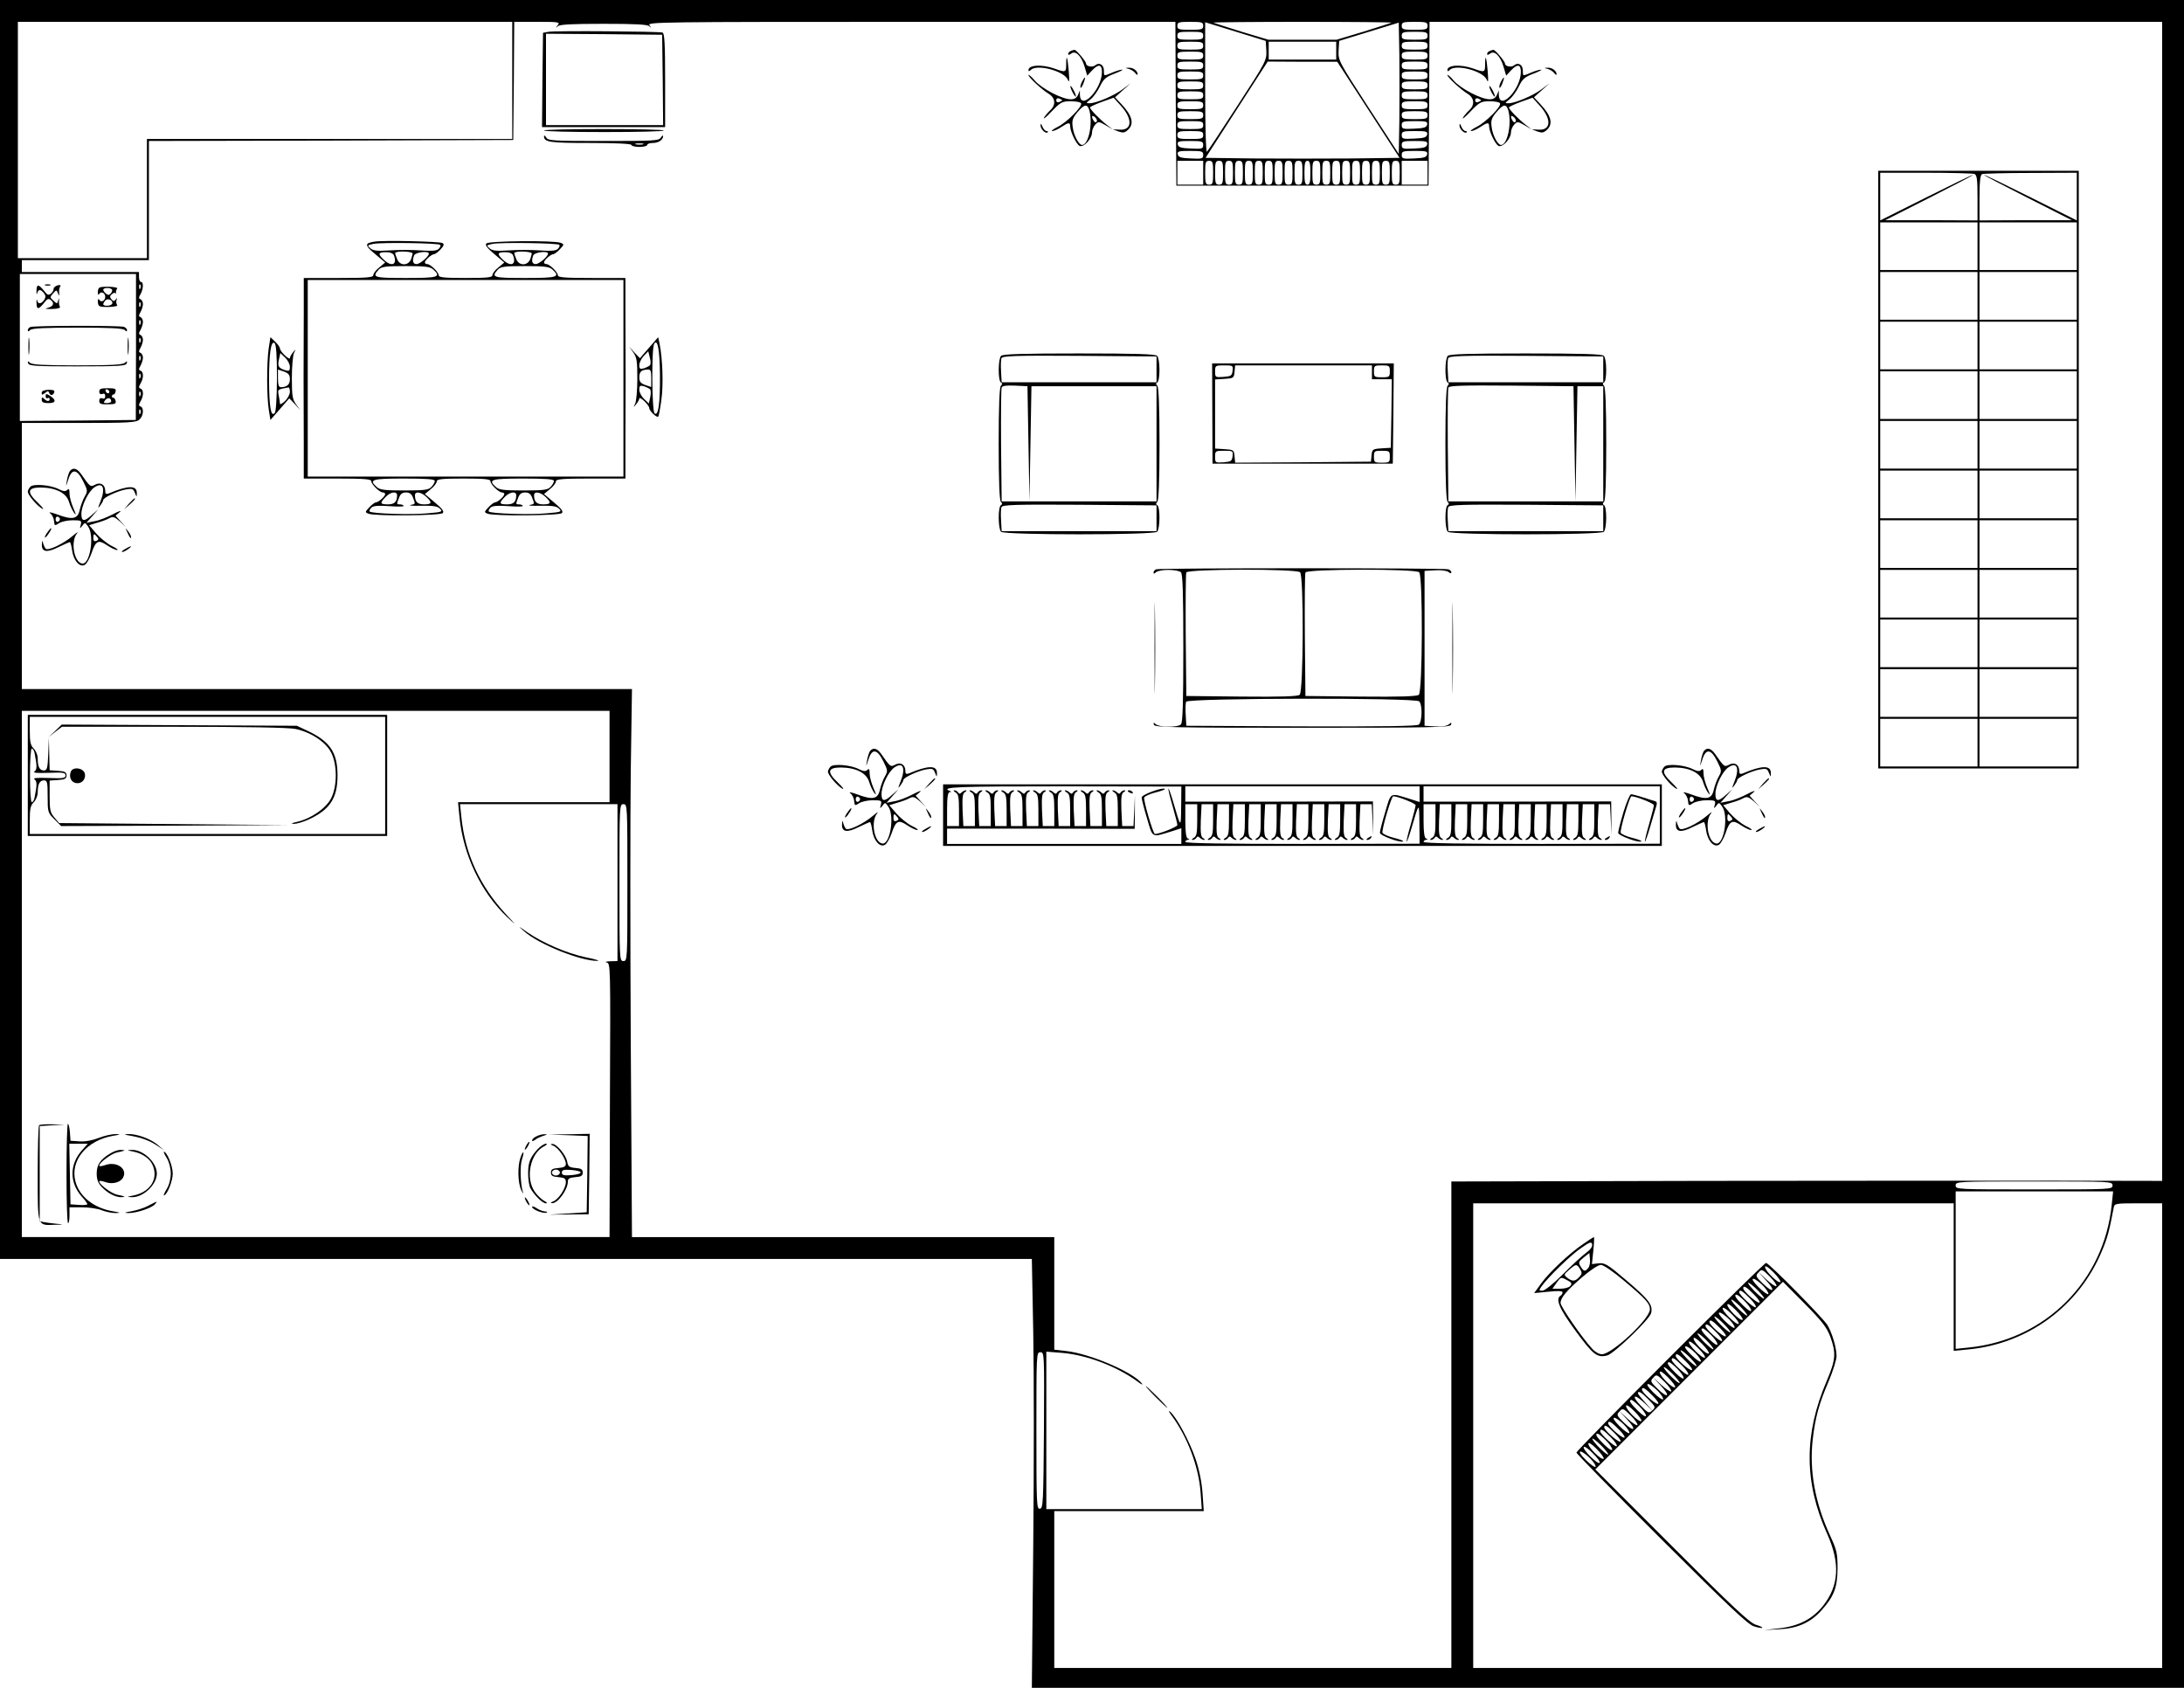 <?xml version="1.0" standalone="no"?>
<!DOCTYPE svg PUBLIC "-//W3C//DTD SVG 20010904//EN"
 "http://www.w3.org/TR/2001/REC-SVG-20010904/DTD/svg10.dtd">
<svg version="1.0" xmlns="http://www.w3.org/2000/svg"
 width="1100pt" height="850pt" viewBox="0 0 1100 850"
 preserveAspectRatio="xMidYMid meet">

<g transform="translate(0,850) scale(0.1,-0.1)"
fill="#000000" stroke="none">
<path d="M0 5330 l0 -3170 2598 0 2599 0 7 -366 c4 -201 4 -687 0 -1080 l-7
-714 2901 0 2902 0 0 4250 0 4250 -5500 0 -5500 0 0 -3170z m2580 2765 l0
-295 -920 0 -920 0 0 -300 0 -300 -325 0 -325 0 0 595 0 595 1245 0 1245 0 0
-295z m229 278 c-11 -15 -11 -16 1 -5 10 9 71 12 230 12 159 0 220 -3 230 -12
12 -11 12 -10 1 5 -13 16 52 17 1318 17 l1331 0 2 -412 3 -413 635 0 635 0 3
413 2 412 1845 0 1845 0 0 -2919 0 -2918 -522 1 c-288 0 -1093 0 -1790 -1
l-1268 -3 0 -1225 0 -1225 -1000 0 -1000 0 0 395 0 395 376 0 377 0 -6 87 c-4
58 -16 118 -35 175 -30 89 -97 213 -129 239 -9 8 -6 -2 9 -21 79 -107 136
-258 145 -387 l6 -83 -392 0 -391 0 0 396 0 397 78 -6 c125 -10 277 -68 382
-145 19 -15 29 -18 21 -9 -46 58 -260 149 -379 163 l-62 7 0 283 0 284 -1063
0 -1064 0 -6 974 c-3 536 -3 1157 0 1380 l6 406 -1536 0 -1537 0 0 670 0 670
287 0 c252 0 289 2 305 17 21 18 24 59 6 66 -10 3 -10 9 0 26 16 27 16 58 0
64 -10 3 -10 9 0 26 16 27 16 58 0 64 -10 3 -10 9 0 26 6 11 12 29 12 40 0 11
-6 21 -12 24 -10 3 -10 9 0 26 6 11 12 29 12 40 0 11 -6 21 -12 24 -10 3 -10
9 0 26 6 11 12 29 12 40 0 11 -6 21 -12 24 -10 3 -10 9 0 26 6 11 12 29 12 40
0 11 -6 21 -12 24 -10 3 -10 9 0 26 14 25 16 61 2 61 -5 0 -10 11 -10 25 l0
25 -295 0 -295 0 0 30 0 30 320 0 320 0 0 300 0 300 918 2 917 3 3 298 2 297
116 0 c109 0 116 -1 103 -17z m3251 -3 c0 -18 -7 -20 -65 -20 -58 0 -65 2 -65
20 0 18 7 20 65 20 58 0 65 -2 65 -20z m318 -125 c2 -49 -1 -55 -144 -275 -80
-124 -150 -229 -155 -234 -5 -6 -9 120 -9 321 l0 331 153 -47 152 -47 3 -49z
m631 141 c-2 -1 -65 -22 -140 -45 l-137 -41 -172 0 -172 0 -137 41 c-75 23
-138 44 -140 45 -2 2 200 4 449 4 249 0 451 -2 449 -4z m39 -493 l-3 -168
-153 235 c-150 231 -152 236 -150 285 l3 49 150 46 150 46 3 -163 c1 -90 1
-238 0 -330z m142 477 c0 -18 -7 -20 -65 -20 -58 0 -65 2 -65 20 0 18 7 20 65
20 58 0 65 -2 65 -20z m-1130 -50 c0 -18 -7 -20 -65 -20 -58 0 -65 2 -65 20 0
18 7 20 65 20 58 0 65 -2 65 -20z m1130 0 c0 -18 -7 -20 -65 -20 -58 0 -65 2
-65 20 0 18 7 20 65 20 58 0 65 -2 65 -20z m-1130 -50 c0 -18 -7 -20 -65 -20
-58 0 -65 2 -65 20 0 18 7 20 65 20 58 0 65 -2 65 -20z m670 -25 l0 -45 -170
0 -170 0 0 45 0 45 170 0 170 0 0 -45z m460 25 c0 -18 -7 -20 -65 -20 -58 0
-65 2 -65 20 0 18 7 20 65 20 58 0 65 -2 65 -20z m-1130 -50 c0 -18 -7 -20
-65 -20 -58 0 -65 2 -65 20 0 18 7 20 65 20 58 0 65 -2 65 -20z m1130 0 c0
-18 -7 -20 -65 -20 -58 0 -65 2 -65 20 0 18 7 20 65 20 58 0 65 -2 65 -20z
m-1130 -50 c0 -18 -7 -20 -65 -20 -58 0 -65 2 -65 20 0 18 7 20 65 20 58 0 65
-2 65 -20z m832 -223 l157 -242 -245 -3 c-134 -1 -354 -1 -488 0 l-244 3 156
242 157 243 175 -1 175 0 157 -242z m298 223 c0 -18 -7 -20 -65 -20 -58 0 -65
2 -65 20 0 18 7 20 65 20 58 0 65 -2 65 -20z m-1130 -50 c0 -18 -7 -20 -65
-20 -58 0 -65 2 -65 20 0 18 7 20 65 20 58 0 65 -2 65 -20z m1130 0 c0 -18 -7
-20 -65 -20 -58 0 -65 2 -65 20 0 18 7 20 65 20 58 0 65 -2 65 -20z m-1130
-50 c0 -18 -7 -20 -65 -20 -58 0 -65 2 -65 20 0 18 7 20 65 20 58 0 65 -2 65
-20z m1130 0 c0 -18 -7 -20 -65 -20 -58 0 -65 2 -65 20 0 18 7 20 65 20 58 0
65 -2 65 -20z m-1130 -50 c0 -18 -7 -20 -65 -20 -58 0 -65 2 -65 20 0 18 7 20
65 20 58 0 65 -2 65 -20z m1130 0 c0 -18 -7 -20 -65 -20 -58 0 -65 2 -65 20 0
18 7 20 65 20 58 0 65 -2 65 -20z m-1130 -50 c0 -18 -7 -20 -65 -20 -58 0 -65
2 -65 20 0 18 7 20 65 20 58 0 65 -2 65 -20z m1130 0 c0 -18 -7 -20 -65 -20
-58 0 -65 2 -65 20 0 18 7 20 65 20 58 0 65 -2 65 -20z m-1130 -50 c0 -18 -7
-20 -65 -20 -58 0 -65 2 -65 20 0 18 7 20 65 20 58 0 65 -2 65 -20z m1130 0
c0 -18 -7 -20 -65 -20 -58 0 -65 2 -65 20 0 18 7 20 65 20 58 0 65 -2 65 -20z
m-1130 -50 c0 -18 -7 -20 -65 -20 -58 0 -65 2 -65 20 0 18 7 20 65 20 58 0 65
-2 65 -20z m1128 3 c-3 -15 -16 -19 -66 -21 -57 -3 -62 -1 -62 18 0 18 6 20
66 20 57 0 65 -2 62 -17z m-1128 -53 c0 -18 -7 -20 -65 -20 -58 0 -65 2 -65
20 0 18 7 20 65 20 58 0 65 -2 65 -20z m1128 3 c-3 -15 -16 -19 -66 -21 -57
-3 -62 -1 -62 18 0 18 6 20 66 20 57 0 65 -2 62 -17z m-1128 -53 c0 -19 -5
-21 -62 -18 -50 2 -63 6 -66 21 -3 15 5 17 62 17 60 0 66 -2 66 -20z m1128 3
c-3 -15 -16 -19 -66 -21 -57 -3 -62 -1 -62 18 0 18 6 20 66 20 57 0 65 -2 62
-17z m-1128 -53 c0 -19 -5 -21 -62 -18 -50 2 -63 6 -66 21 -3 15 5 17 62 17
60 0 66 -2 66 -20z m1128 3 c-3 -15 -16 -19 -66 -21 -57 -3 -62 -1 -62 18 0
18 6 20 66 20 57 0 65 -2 62 -17z m-1128 -93 l0 -60 -65 0 -65 0 0 60 0 60 65
0 65 0 0 -60z m50 0 c0 -53 -2 -60 -20 -60 -18 0 -20 7 -20 60 0 53 2 60 20
60 18 0 20 -7 20 -60z m50 0 c0 -53 -2 -60 -20 -60 -18 0 -20 7 -20 60 0 53 2
60 20 60 18 0 20 -7 20 -60z m50 0 c0 -53 -2 -60 -20 -60 -18 0 -20 7 -20 60
0 53 2 60 20 60 18 0 20 -7 20 -60z m50 0 c0 -53 -2 -60 -20 -60 -18 0 -20 7
-20 60 0 53 2 60 20 60 18 0 20 -7 20 -60z m50 0 c0 -53 -2 -60 -20 -60 -18 0
-20 7 -20 60 0 53 2 60 20 60 18 0 20 -7 20 -60z m50 0 c0 -53 -2 -60 -20 -60
-18 0 -20 7 -20 60 0 53 2 60 20 60 18 0 20 -7 20 -60z m50 0 c0 -53 -2 -60
-20 -60 -18 0 -20 7 -20 60 0 53 2 60 20 60 18 0 20 -7 20 -60z m50 0 c0 -53
-2 -60 -20 -60 -18 0 -20 7 -20 60 0 53 2 60 20 60 18 0 20 -7 20 -60z m50 0
c0 -53 -2 -60 -20 -60 -18 0 -20 7 -20 60 0 53 2 60 20 60 18 0 20 -7 20 -60z
m50 0 c0 -53 -2 -60 -20 -60 -18 0 -20 7 -20 60 0 53 2 60 20 60 18 0 20 -7
20 -60z m40 0 c0 -47 -3 -60 -15 -60 -12 0 -15 13 -15 60 0 47 3 60 15 60 12
0 15 -13 15 -60z m50 0 c0 -53 -2 -60 -20 -60 -18 0 -20 7 -20 60 0 53 2 60
20 60 18 0 20 -7 20 -60z m50 0 c0 -53 -2 -60 -20 -60 -18 0 -20 7 -20 60 0
53 2 60 20 60 18 0 20 -7 20 -60z m50 0 c0 -53 -2 -60 -20 -60 -18 0 -20 7
-20 60 0 53 2 60 20 60 18 0 20 -7 20 -60z m50 0 c0 -53 -2 -60 -20 -60 -18 0
-20 7 -20 60 0 53 2 60 20 60 18 0 20 -7 20 -60z m50 0 c0 -53 -2 -60 -20 -60
-18 0 -20 7 -20 60 0 53 2 60 20 60 18 0 20 -7 20 -60z m50 0 c0 -53 -2 -60
-20 -60 -18 0 -20 7 -20 60 0 53 2 60 20 60 18 0 20 -7 20 -60z m50 0 c0 -53
-2 -60 -20 -60 -18 0 -20 7 -20 60 0 53 2 60 20 60 18 0 20 -7 20 -60z m50 0
c0 -53 -2 -60 -20 -60 -18 0 -20 7 -20 60 0 53 2 60 20 60 18 0 20 -7 20 -60z
m50 0 c0 -53 -2 -60 -20 -60 -18 0 -20 7 -20 60 0 53 2 60 20 60 18 0 20 -7
20 -60z m140 0 l0 -60 -65 0 -65 0 0 60 0 60 65 0 65 0 0 -60z m-6505 -877
l-1 -368 -292 -3 -292 -2 0 370 0 370 293 0 292 0 0 -367z m22 295 c-3 -8 -6
-5 -6 6 -1 11 2 17 5 13 3 -3 4 -12 1 -19z m0 -90 c-3 -8 -6 -5 -6 6 -1 11 2
17 5 13 3 -3 4 -12 1 -19z m0 -90 c-3 -8 -6 -5 -6 6 -1 11 2 17 5 13 3 -3 4
-12 1 -19z m0 -90 c-3 -8 -6 -5 -6 6 -1 11 2 17 5 13 3 -3 4 -12 1 -19z m0
-90 c-3 -8 -6 -5 -6 6 -1 11 2 17 5 13 3 -3 4 -12 1 -19z m0 -90 c-3 -8 -6 -5
-6 6 -1 11 2 17 5 13 3 -3 4 -12 1 -19z m0 -90 c-3 -8 -6 -5 -6 6 -1 11 2 17
5 13 3 -3 4 -12 1 -19z m0 -90 c-3 -8 -6 -5 -6 6 -1 11 2 17 5 13 3 -3 4 -12
1 -19z m2363 -1728 l0 -230 -381 0 -382 0 7 -72 c18 -192 109 -383 242 -508
47 -44 47 -43 -7 15 -133 144 -206 304 -225 488 l-7 67 397 0 396 0 0 -395 0
-395 -37 -1 c-21 -1 -29 -4 -18 -6 20 -4 20 -11 17 -693 l-2 -690 -1480 0
-1480 0 0 1325 0 1325 1480 0 1480 0 0 -230z m90 -635 c0 -388 0 -395 -20
-395 -20 0 -20 7 -20 395 0 388 0 395 20 395 20 0 20 -7 20 -395z m7480 -1525
c0 -20 -7 -20 -395 -20 -388 0 -395 0 -395 20 0 20 7 20 395 20 388 0 395 0
395 -20z m-4 -97 c-39 -385 -334 -680 -718 -719 l-68 -7 0 397 0 396 396 0
397 0 -7 -67z m-796 -364 l0 -372 72 7 c302 28 561 219 676 499 26 62 36 98
58 215 4 21 8 22 124 22 l120 0 0 -1170 0 -1170 -1735 0 -1735 0 0 1170 0
1170 1210 0 1210 0 0 -371z m-4582 -771 c-3 -365 -4 -393 -20 -396 -17 -3 -18
21 -18 392 0 390 0 396 20 396 20 0 20 -5 18 -392z"/>
<path d="M2764 8340 l-29 -5 -3 -238 -2 -237 310 0 310 0 0 235 c0 184 -3 237
-13 241 -18 6 -536 10 -573 4z m574 -242 l2 -228 -295 0 -295 0 0 230 0 230
293 -2 292 -3 3 -227z"/>
<path d="M5393 8243 c-7 -2 -13 -9 -13 -15 0 -6 6 -5 15 2 22 18 52 -12 68
-67 l13 -44 24 26 c32 34 50 32 50 -7 0 -88 -108 -200 -111 -115 l0 22 -9 -22
c-7 -16 -18 -23 -37 -23 -43 0 -145 53 -181 94 -17 20 -32 33 -32 28 0 -11 68
-74 103 -95 33 -21 36 -56 6 -83 -11 -10 -25 -27 -31 -37 -5 -10 13 4 39 32
45 47 53 51 96 51 25 0 49 -4 52 -10 9 -15 -71 -96 -118 -119 -23 -12 -35 -21
-27 -21 8 0 29 9 45 20 36 24 45 25 45 5 0 -28 32 -93 48 -100 21 -8 62 37 62
67 0 12 7 30 16 40 16 17 18 17 53 -3 l36 -21 -30 23 c-36 28 -85 78 -85 88 0
3 27 16 60 28 l59 21 35 -39 c62 -68 59 -126 -5 -122 l-34 2 28 -11 c23 -8 32
-7 48 8 33 30 22 72 -34 131 l-31 33 40 36 39 35 -40 -30 c-44 -33 -134 -71
-167 -71 -20 0 -19 1 5 20 14 11 35 40 47 65 18 37 29 47 73 64 29 11 46 20
39 20 -7 1 -29 -6 -49 -14 -45 -19 -43 -20 -43 10 0 29 -24 43 -44 26 -14 -12
-46 -5 -46 9 0 11 -50 70 -58 69 -4 0 -13 -3 -19 -6z m-43 -248 c0 -2 -7 -5
-15 -9 -9 -3 -15 0 -15 9 0 9 6 12 15 9 8 -4 15 -7 15 -9z m137 -52 c18 -67
-5 -173 -37 -173 -16 0 -42 48 -47 89 -5 34 -1 46 23 75 35 42 51 45 61 9z
m37 -55 c-4 -6 -10 -5 -15 3 -14 22 -10 33 6 19 8 -7 12 -17 9 -22z"/>
<path d="M7503 8243 c-7 -2 -13 -9 -13 -15 0 -6 6 -5 15 2 22 18 52 -12 68
-67 l13 -44 24 26 c32 34 50 32 50 -7 0 -88 -108 -200 -111 -115 l0 22 -9 -22
c-7 -16 -18 -23 -37 -23 -43 0 -145 53 -181 94 -17 20 -32 33 -32 28 0 -11 68
-74 103 -95 33 -21 36 -56 6 -83 -11 -10 -25 -27 -31 -37 -5 -10 13 4 39 32
45 47 53 51 96 51 25 0 49 -4 52 -10 9 -15 -71 -96 -118 -119 -23 -12 -35 -21
-27 -21 8 0 29 9 45 20 36 24 45 25 45 5 0 -28 32 -93 48 -100 21 -8 62 37 62
67 0 12 7 30 16 40 16 17 18 17 53 -3 l36 -21 -30 23 c-36 28 -85 78 -85 88 0
3 27 16 60 28 l59 21 35 -39 c62 -68 59 -126 -5 -122 l-34 2 28 -11 c23 -8 32
-7 48 8 33 30 22 72 -34 131 l-31 33 40 36 39 35 -40 -30 c-44 -33 -134 -71
-167 -71 -20 0 -19 1 5 20 14 11 35 40 47 65 18 37 29 47 73 64 29 11 46 20
39 20 -7 1 -29 -6 -49 -14 -45 -19 -43 -20 -43 10 0 29 -24 43 -44 26 -14 -12
-46 -5 -46 9 0 11 -50 70 -58 69 -4 0 -13 -3 -19 -6z m-43 -248 c0 -2 -7 -5
-15 -9 -9 -3 -15 0 -15 9 0 9 6 12 15 9 8 -4 15 -7 15 -9z m137 -52 c18 -67
-5 -173 -37 -173 -16 0 -42 48 -47 89 -5 34 -1 46 23 75 35 42 51 45 61 9z
m37 -55 c-4 -6 -10 -5 -15 3 -14 22 -10 33 6 19 8 -7 12 -17 9 -22z"/>
<path d="M5370 8177 c0 -42 -2 -43 -60 -22 -63 22 -130 18 -130 -8 0 -7 4 -7
12 1 30 30 163 -4 185 -47 9 -20 10 -14 6 40 -6 72 -13 91 -13 36z"/>
<path d="M7480 8177 c0 -42 -2 -43 -60 -22 -63 22 -130 18 -130 -8 0 -7 4 -7
12 1 30 30 163 -4 185 -47 9 -20 10 -14 6 40 -6 72 -13 91 -13 36z"/>
<path d="M5685 8153 c11 -3 26 -12 33 -21 6 -9 12 -11 12 -6 0 17 -23 34 -44
33 -21 -1 -21 -1 -1 -6z"/>
<path d="M7795 8153 c11 -3 26 -12 33 -21 6 -9 12 -11 12 -6 0 17 -23 34 -44
33 -21 -1 -21 -1 -1 -6z"/>
<path d="M5450 8089 c-6 -11 -10 -25 -8 -30 2 -5 8 4 15 21 13 34 9 40 -7 9z"/>
<path d="M7560 8089 c-6 -11 -10 -25 -8 -30 2 -5 8 4 15 21 13 34 9 40 -7 9z"/>
<path d="M5391 8065 c0 -5 6 -21 14 -35 8 -14 14 -20 14 -15 0 6 -6 21 -14 35
-8 14 -14 21 -14 15z"/>
<path d="M7501 8065 c0 -5 6 -21 14 -35 8 -14 14 -20 14 -15 0 6 -6 21 -14 35
-8 14 -14 21 -14 15z"/>
<path d="M5241 7869 c-1 -19 26 -45 36 -35 3 3 1 6 -6 6 -6 0 -16 10 -21 23
-6 15 -9 17 -9 6z"/>
<path d="M7351 7869 c-1 -19 26 -45 36 -35 3 3 1 6 -6 6 -6 0 -16 10 -21 23
-6 15 -9 17 -9 6z"/>
<path d="M2740 7843 c0 -5 137 -8 304 -8 167 0 302 3 299 8 -2 4 -139 7 -304
7 -164 0 -299 -3 -299 -7z"/>
<path d="M2740 7815 c-1 -31 26 -35 232 -35 132 0 208 -4 208 -10 0 -5 18 -10
40 -10 22 0 40 5 40 10 0 6 13 10 28 10 29 0 52 16 52 35 0 5 -5 2 -11 -7 -9
-17 -34 -18 -289 -18 -255 0 -280 1 -289 18 -6 9 -11 12 -11 7z m498 -42 c-10
-2 -26 -2 -35 0 -10 3 -2 5 17 5 19 0 27 -2 18 -5z"/>
<path d="M9460 6135 l0 -1505 505 0 505 0 0 1505 0 1505 -505 0 -505 0 0
-1505z m484 1489 c13 -5 16 -25 16 -120 l0 -114 -232 1 -233 0 225 114 c124
63 222 114 217 114 -4 1 -111 -51 -237 -114 l-230 -115 0 120 0 120 229 0
c126 0 236 -3 245 -6z m516 -114 l0 -120 -230 115 c-126 63 -233 115 -237 114
-5 0 93 -51 217 -114 l225 -114 -232 0 -233 -1 0 114 c0 82 4 116 13 119 6 3
117 6 245 6 l232 1 0 -120z m-500 -250 l0 -120 -245 0 -245 0 0 120 0 120 245
0 245 0 0 -120z m500 0 l0 -120 -245 0 -245 0 0 120 0 120 245 0 245 0 0 -120z
m-500 -250 l0 -120 -245 0 -245 0 0 120 0 120 245 0 245 0 0 -120z m500 0 l0
-120 -245 0 -245 0 0 120 0 120 245 0 245 0 0 -120z m-500 -250 l0 -120 -245
0 -245 0 0 120 0 120 245 0 245 0 0 -120z m500 0 l0 -120 -245 0 -245 0 0 120
0 120 245 0 245 0 0 -120z m-500 -250 l0 -120 -245 0 -245 0 0 120 0 120 245
0 245 0 0 -120z m500 0 l0 -120 -245 0 -245 0 0 120 0 120 245 0 245 0 0 -120z
m-500 -250 l0 -120 -245 0 -245 0 0 120 0 120 245 0 245 0 0 -120z m500 0 l0
-120 -245 0 -245 0 0 120 0 120 245 0 245 0 0 -120z m-500 -250 l0 -120 -245
0 -245 0 0 120 0 120 245 0 245 0 0 -120z m500 0 l0 -120 -245 0 -245 0 0 120
0 120 245 0 245 0 0 -120z m-500 -250 l0 -120 -245 0 -245 0 0 120 0 120 245
0 245 0 0 -120z m500 0 l0 -120 -245 0 -245 0 0 120 0 120 245 0 245 0 0 -120z
m-500 -250 l0 -120 -245 0 -245 0 0 120 0 120 245 0 245 0 0 -120z m500 0 l0
-120 -245 0 -245 0 0 120 0 120 245 0 245 0 0 -120z m-500 -250 l0 -120 -245
0 -245 0 0 120 0 120 245 0 245 0 0 -120z m500 0 l0 -120 -245 0 -245 0 0 120
0 120 245 0 245 0 0 -120z m-500 -250 l0 -120 -245 0 -245 0 0 120 0 120 245
0 245 0 0 -120z m500 0 l0 -120 -245 0 -245 0 0 120 0 120 245 0 245 0 0 -120z
m-500 -250 l0 -120 -245 0 -245 0 0 120 0 120 245 0 245 0 0 -120z m500 0 l0
-120 -245 0 -245 0 0 120 0 120 245 0 245 0 0 -120z"/>
<path d="M1885 7283 c-49 -8 -49 -18 4 -62 l51 -43 -30 -25 c-17 -13 -30 -31
-30 -39 0 -11 -31 -14 -175 -14 l-175 0 0 -165 c0 -91 -1 -241 -1 -335 0 -93
1 -246 1 -340 l0 -170 170 0 c135 0 170 -3 170 -13 0 -16 42 -57 58 -57 7 0
12 -4 12 -8 0 -12 -34 -42 -47 -42 -5 0 -20 -11 -33 -25 -22 -23 -22 -25 -4
-32 31 -13 361 -10 374 3 8 8 -2 22 -39 53 l-51 43 30 25 c17 13 30 31 30 39
0 11 25 14 135 14 105 0 135 -3 135 -13 0 -16 42 -57 58 -57 7 0 12 -4 12 -8
0 -12 -34 -42 -47 -42 -5 0 -20 -11 -33 -25 -22 -23 -22 -25 -4 -32 31 -13
361 -10 374 3 8 8 -2 22 -39 53 l-51 43 30 25 c17 13 30 31 30 39 0 11 31 14
175 14 l175 0 0 165 c0 91 1 242 1 335 0 94 -1 247 -1 340 l0 170 -170 0
c-135 0 -170 3 -170 13 0 16 -42 57 -58 57 -7 0 -12 4 -12 8 0 12 34 42 47 42
5 0 20 11 33 25 22 23 22 25 4 32 -31 13 -361 10 -374 -3 -8 -8 2 -22 39 -53
l51 -43 -30 -25 c-17 -13 -30 -31 -30 -39 0 -11 -25 -14 -135 -14 -105 0 -135
3 -135 13 0 16 -42 57 -58 57 -7 0 -12 4 -12 8 0 12 34 42 47 42 5 0 20 11 32
24 17 18 19 26 10 32 -14 8 -298 15 -344 7z m332 -16 c4 -4 0 -13 -8 -21 -10
-9 -35 -11 -91 -7 -43 3 -113 3 -155 0 -62 -4 -82 -2 -97 10 -17 15 -17 16 15
23 44 8 326 4 336 -5z m600 0 c4 -4 0 -13 -8 -21 -10 -9 -35 -11 -91 -7 -43 3
-113 3 -155 0 -62 -4 -82 -2 -97 10 -17 15 -17 16 15 23 44 8 326 4 336 -5z
m-739 -42 c1 -1 -2 -14 -7 -29 -14 -36 -58 -36 -71 0 -6 14 -10 27 -10 29 0
11 74 11 88 0z m600 0 c1 -1 -2 -14 -7 -29 -14 -36 -58 -36 -71 0 -6 14 -10
27 -10 29 0 11 74 11 88 0z m-694 -11 c18 -47 -11 -60 -51 -22 -31 29 -29 38
11 38 22 0 36 -6 40 -16z m176 9 c0 -15 -45 -53 -62 -53 -18 0 -23 16 -12 44
6 16 74 24 74 9z m424 -9 c18 -47 -11 -60 -51 -22 -31 29 -29 38 11 38 22 0
36 -6 40 -16z m176 9 c0 -15 -45 -53 -62 -53 -18 0 -23 16 -12 44 6 16 74 24
74 9z m-578 -80 c42 -38 26 -43 -137 -43 -162 0 -173 3 -138 42 14 15 33 18
136 18 98 0 124 -3 139 -17z m600 0 c42 -38 26 -43 -137 -43 -162 0 -173 3
-138 42 14 15 33 18 136 18 98 0 124 -3 139 -17z m358 -548 l0 -495 -795 0
-795 0 0 495 0 495 795 0 795 0 0 -495z m-950 -517 c0 -6 -7 -20 -17 -30 -14
-15 -33 -18 -136 -18 -98 0 -124 3 -139 17 -42 38 -26 43 137 43 112 0 155 -3
155 -12z m600 0 c0 -6 -7 -20 -17 -30 -14 -15 -33 -18 -136 -18 -98 0 -124 3
-139 17 -42 38 -26 43 137 43 112 0 155 -3 155 -12z m-790 -72 c0 -33 -13 -46
-46 -46 -40 0 -42 6 -12 37 24 26 58 31 58 9z m80 -12 c13 -33 13 -32 -12 -37
-13 -3 12 -5 54 -4 60 1 82 -2 94 -15 15 -15 10 -17 -62 -23 -82 -8 -281 -2
-292 9 -3 4 1 12 9 20 10 9 35 11 91 7 42 -3 74 -3 71 2 -2 4 -11 7 -19 7 -17
0 -17 1 -4 34 7 19 17 26 35 26 18 0 28 -7 35 -26z m67 4 c31 -29 29 -38 -11
-38 -33 0 -46 13 -46 46 0 21 31 17 57 -8z m453 8 c0 -33 -13 -46 -46 -46 -40
0 -42 6 -12 37 24 26 58 31 58 9z m80 -12 c13 -33 13 -32 -12 -37 -13 -3 12
-5 54 -4 60 1 82 -2 94 -15 15 -15 10 -17 -62 -23 -82 -8 -281 -2 -292 9 -3 4
1 12 9 20 10 9 35 11 91 7 42 -3 74 -3 71 2 -2 4 -11 7 -19 7 -17 0 -17 1 -4
34 7 19 17 26 35 26 18 0 28 -7 35 -26z m67 4 c31 -29 29 -38 -11 -38 -33 0
-46 13 -46 46 0 21 31 17 57 -8z"/>
<path d="M1353 6743 c-10 -72 -10 -242 1 -308 l8 -50 48 55 47 54 28 -29 27
-30 -21 29 c-18 25 -21 43 -21 133 0 57 5 114 11 126 10 21 10 21 -5 3 -9 -11
-16 -24 -16 -30 0 -5 -11 1 -25 14 -14 13 -25 29 -25 35 0 6 -11 22 -24 34
l-24 23 -9 -59z m42 -147 c-1 -111 -5 -170 -12 -177 -19 -19 -27 32 -28 166 0
137 10 202 28 187 8 -7 12 -60 12 -176z m65 57 c0 -21 -4 -23 -22 -18 -35 11
-41 20 -33 55 l7 32 24 -23 c13 -12 24 -33 24 -46z m0 -63 c0 -27 -15 -40 -46
-40 -10 0 -14 13 -14 44 l0 45 30 -10 c24 -9 30 -17 30 -39z m0 -63 c0 -13
-11 -34 -25 -47 -14 -13 -25 -19 -25 -13 0 6 -3 24 -6 41 -6 31 -7 31 49 41 4
0 7 -9 7 -22z"/>
<path d="M3269 6749 l-46 -53 -28 29 -27 30 21 -29 c18 -25 21 -43 21 -133 0
-57 -5 -114 -11 -126 -10 -21 -10 -21 5 -3 9 11 16 24 16 30 0 5 11 -1 25 -14
14 -13 25 -29 25 -35 0 -14 38 -50 45 -43 3 2 10 40 16 84 11 76 6 210 -9 283
l-7 33 -46 -53z m55 -139 c1 -141 -8 -207 -27 -192 -14 12 -16 329 -2 351 17
28 28 -32 29 -159z m-51 50 c-4 -4 -18 -11 -30 -15 -19 -5 -23 -3 -23 16 0 13
10 33 22 46 l23 24 8 -32 c5 -17 5 -35 0 -39z m7 -64 l0 -45 -30 10 c-24 9
-30 17 -30 39 0 28 10 38 43 39 14 1 17 -7 17 -43z m-6 -56 c4 -4 5 -22 1 -40
l-7 -32 -24 23 c-13 12 -24 33 -24 46 0 21 4 23 23 18 12 -4 26 -11 31 -15z"/>
<path d="M5042 6708 c-15 -15 -16 -124 -1 -134 8 -4 8 -9 0 -17 -7 -7 -11
-103 -11 -292 0 -189 4 -285 11 -292 8 -8 8 -13 0 -17 -15 -10 -14 -119 1
-134 17 -17 769 -17 786 0 15 15 16 124 1 134 -8 4 -8 9 0 17 7 7 11 103 11
292 0 189 -4 285 -11 292 -8 8 -8 13 0 17 15 10 14 119 -1 134 -9 9 -110 12
-393 12 -283 0 -384 -3 -393 -12z m783 -68 l0 -65 -390 0 -390 0 -3 54 c-2 29
-1 60 2 67 5 12 71 14 393 12 l388 -3 0 -65z m-645 -375 l5 -290 5 290 5 290
315 0 315 0 0 -290 0 -290 -390 0 -390 0 -3 280 c-1 154 0 286 3 293 3 9 23
12 67 10 l63 -3 5 -290z m645 -375 l0 -65 -390 0 -390 0 -3 54 c-2 29 -1 60 2
67 5 12 71 14 393 12 l388 -3 0 -65z"/>
<path d="M7292 6708 c-15 -15 -16 -124 -1 -134 8 -4 8 -9 0 -17 -7 -7 -11
-103 -11 -292 0 -189 4 -285 11 -292 8 -8 8 -13 0 -17 -15 -10 -14 -119 1
-134 17 -17 769 -17 786 0 15 15 16 124 1 134 -8 4 -8 9 0 17 7 7 11 103 11
292 0 189 -4 285 -11 292 -8 8 -8 13 0 17 15 10 14 119 -1 134 -9 9 -110 12
-393 12 -283 0 -384 -3 -393 -12z m783 -68 l0 -65 -390 0 -390 0 -3 54 c-2 29
-1 60 2 67 5 12 71 14 393 12 l388 -3 0 -65z m-145 -375 l5 -290 5 290 5 290
65 0 65 0 0 -290 0 -290 -390 0 -390 0 -3 280 c-1 154 0 285 3 293 3 10 71 12
317 10 l313 -3 5 -290z m145 -375 l0 -65 -390 0 -390 0 -3 54 c-2 29 -1 60 2
67 5 12 71 14 393 12 l388 -3 0 -65z"/>
<path d="M6106 6418 l1 -253 454 0 454 0 3 253 2 252 -457 0 -458 0 1 -252z
m102 215 c-3 -25 -7 -28 -45 -31 -42 -3 -43 -2 -43 27 0 30 1 31 46 31 44 0
45 -1 42 -27z m702 -8 l0 -35 50 0 50 0 -2 -172 -3 -173 -47 -3 c-45 -3 -47
-5 -50 -35 l-3 -32 -342 -3 -342 -2 -3 32 c-3 32 -5 33 -50 36 l-48 3 0 174 0
174 48 3 c45 3 47 4 50 36 l3 32 345 0 344 0 0 -35z m90 5 c0 -28 -2 -30 -40
-30 -38 0 -40 2 -40 30 0 28 2 30 40 30 38 0 40 -2 40 -30z m-792 -427 c-3
-25 -7 -28 -45 -31 -42 -3 -43 -2 -43 27 0 30 1 31 46 31 44 0 45 -1 42 -27z
m792 -3 c0 -28 -2 -30 -40 -30 -38 0 -40 2 -40 30 0 28 2 30 40 30 38 0 40 -2
40 -30z"/>
<path d="M352 6128 c-5 -7 -12 -29 -15 -48 -6 -34 -6 -34 7 5 18 57 44 54 75
-9 23 -46 23 -49 8 -76 -9 -15 -20 -45 -25 -66 -10 -48 -35 -54 -113 -25 -30
11 -46 14 -37 7 10 -7 19 -25 20 -39 2 -25 4 -26 25 -12 12 8 43 15 69 15 43
0 46 -2 41 -22 -6 -21 -5 -22 8 -5 12 17 14 17 29 -5 33 -47 9 -194 -31 -186
-41 8 -58 113 -25 152 9 11 -1 5 -22 -13 -47 -40 -125 -77 -136 -64 -4 4 -10
17 -13 28 -4 16 -5 14 -6 -6 -2 -39 25 -44 84 -14 29 14 54 25 57 25 3 0 8
-19 11 -41 7 -52 39 -89 65 -73 9 6 24 32 33 58 21 63 34 70 78 40 20 -13 42
-24 51 -24 8 0 -4 10 -28 21 -23 12 -58 40 -78 63 l-35 41 39 12 c22 6 50 16
62 23 19 10 26 8 54 -16 l31 -29 -27 29 -26 29 21 18 c12 10 -3 6 -33 -10 -30
-16 -73 -33 -95 -36 l-40 -8 30 34 30 34 -31 -27 c-40 -37 -54 -35 -54 4 0 41
36 115 66 134 43 29 57 -5 29 -74 -13 -33 -13 -35 0 -18 8 11 15 23 15 28 0
12 71 45 113 53 33 6 38 4 46 -16 10 -24 10 -24 10 -2 1 40 -45 39 -141 -2
-14 -5 -18 -2 -18 13 0 31 -24 46 -51 31 -24 -12 -24 -13 -72 56 -20 27 -39
32 -55 13z m-50 -243 c0 -5 -5 -11 -11 -13 -6 -2 -11 4 -11 13 0 9 5 15 11 13
6 -2 11 -8 11 -13z m187 -89 c9 -10 8 -15 -4 -20 -10 -4 -15 1 -15 14 0 24 4
25 19 6z"/>
<path d="M153 6049 c-7 -7 -13 -19 -13 -25 0 -17 47 -72 73 -86 11 -6 1 8 -22
30 -58 55 -53 77 15 77 76 -1 129 -28 142 -74 6 -20 18 -45 27 -56 10 -13 8
-5 -5 25 -11 25 -20 58 -20 75 0 22 -3 26 -11 18 -9 -9 -19 -8 -42 3 -41 22
-129 29 -144 13z"/>
<path d="M649 5963 l-24 -28 28 24 c25 23 32 31 24 31 -2 0 -14 -12 -28 -27z"/>
<path d="M235 5814 c-9 -15 -12 -23 -6 -20 11 7 35 46 28 46 -3 0 -12 -12 -22
-26z"/>
<path d="M641 5820 c14 -31 19 -36 19 -24 0 6 -7 19 -16 30 -14 18 -14 18 -3
-6z"/>
<path d="M630 5735 c-14 -8 -20 -14 -14 -15 5 0 19 7 30 15 24 18 16 19 -16 0z"/>
<path d="M5823 5633 c-7 -3 -13 -10 -13 -16 0 -8 4 -7 12 1 7 7 35 12 63 12
28 0 56 -5 63 -12 9 -9 12 -108 12 -383 0 -275 -3 -374 -12 -383 -16 -16 -110
-15 -127 1 -11 10 -13 9 -9 -3 4 -13 96 -15 748 -15 652 0 744 2 748 15 4 13
3 13 -11 2 -9 -8 -35 -12 -69 -10 l-53 3 0 390 0 390 53 3 c31 2 60 -2 68 -9
8 -7 14 -7 14 -1 0 5 -7 12 -15 15 -17 7 -1455 7 -1472 0z m725 -15 c19 -19
17 -601 -2 -617 -9 -8 -95 -11 -292 -9 l-279 3 -3 305 c-1 168 0 310 3 317 6
18 555 19 573 1z m600 0 c19 -19 17 -601 -2 -617 -9 -8 -95 -11 -292 -9 l-279
3 -3 305 c-1 168 0 310 3 317 6 18 555 19 573 1z m0 -650 c17 -17 15 -103 -2
-117 -9 -8 -173 -10 -592 -9 l-579 3 -3 54 c-2 29 -1 60 2 67 7 19 1155 21
1174 2z"/>
<path d="M5815 5235 c0 -203 1 -285 2 -182 2 104 2 270 0 370 -1 100 -2 16 -2
-188z"/>
<path d="M7315 5235 c0 -203 1 -285 2 -182 2 104 2 270 0 370 -1 100 -2 16 -2
-188z"/>
<path d="M4382 4718 c-5 -7 -12 -29 -15 -48 -6 -34 -6 -34 7 5 18 57 44 54 75
-9 23 -46 23 -49 8 -76 -9 -15 -20 -45 -25 -66 -10 -48 -35 -54 -113 -25 -30
11 -46 14 -37 7 10 -7 19 -25 20 -39 2 -25 4 -26 25 -12 12 8 43 15 69 15 43
0 46 -2 41 -22 -6 -21 -5 -22 8 -5 12 17 14 17 29 -5 33 -47 9 -194 -31 -186
-41 8 -58 113 -25 152 9 11 -1 5 -22 -13 -47 -40 -125 -77 -136 -64 -4 4 -10
17 -13 28 -4 16 -5 14 -6 -6 -2 -39 25 -44 84 -14 29 14 54 25 57 25 3 0 8
-19 11 -41 7 -52 39 -89 65 -73 9 6 24 32 33 58 21 63 34 70 78 40 20 -13 42
-24 51 -24 8 0 -4 10 -28 21 -23 12 -58 40 -78 63 l-35 41 39 12 c22 6 50 16
62 23 19 10 26 8 54 -16 l31 -29 -27 29 -26 29 21 18 c12 10 -3 6 -33 -10 -30
-16 -73 -33 -95 -36 l-40 -8 30 34 30 34 -31 -27 c-40 -37 -54 -35 -54 4 0 41
36 115 66 134 43 29 57 -5 29 -74 -13 -33 -13 -35 0 -18 8 11 15 23 15 28 0
12 71 45 113 53 33 6 38 4 46 -16 10 -24 10 -24 10 -2 1 40 -45 39 -141 -2
-14 -5 -18 -2 -18 13 0 31 -24 46 -51 31 -24 -12 -24 -13 -72 56 -20 27 -39
32 -55 13z m-50 -243 c0 -5 -5 -11 -11 -13 -6 -2 -11 4 -11 13 0 9 5 15 11 13
6 -2 11 -8 11 -13z m187 -89 c9 -10 8 -15 -4 -20 -10 -4 -15 1 -15 14 0 24 4
25 19 6z"/>
<path d="M8582 4718 c-5 -7 -12 -29 -15 -48 -6 -34 -6 -34 7 5 18 57 44 54 75
-9 23 -46 23 -49 8 -76 -9 -15 -20 -45 -25 -66 -10 -48 -35 -54 -113 -25 -30
11 -46 14 -37 7 10 -7 19 -25 20 -39 2 -25 4 -26 25 -12 12 8 43 15 69 15 43
0 46 -2 41 -22 -6 -21 -5 -22 8 -5 12 17 14 17 29 -5 33 -47 9 -194 -31 -186
-41 8 -58 113 -25 152 9 11 -1 5 -22 -13 -47 -40 -125 -77 -136 -64 -4 4 -10
17 -13 28 -4 16 -5 14 -6 -6 -2 -39 25 -44 84 -14 29 14 54 25 57 25 3 0 8
-19 11 -41 7 -52 39 -89 65 -73 9 6 24 32 33 58 21 63 34 70 78 40 20 -13 42
-24 51 -24 8 0 -4 10 -28 21 -23 12 -58 40 -78 63 l-35 41 39 12 c22 6 50 16
62 23 19 10 26 8 54 -16 l31 -29 -27 29 -26 29 21 18 c12 10 -3 6 -33 -10 -30
-16 -73 -33 -95 -36 l-40 -8 30 34 30 34 -31 -27 c-40 -37 -54 -35 -54 4 0 41
36 115 66 134 43 29 57 -5 29 -74 -13 -33 -13 -35 0 -18 8 11 15 23 15 28 0
12 71 45 113 53 33 6 38 4 46 -16 10 -24 10 -24 10 -2 1 40 -45 39 -141 -2
-14 -5 -18 -2 -18 13 0 31 -24 46 -51 31 -24 -12 -24 -13 -72 56 -20 27 -39
32 -55 13z m-50 -243 c0 -5 -5 -11 -11 -13 -6 -2 -11 4 -11 13 0 9 5 15 11 13
6 -2 11 -8 11 -13z m187 -89 c9 -10 8 -15 -4 -20 -10 -4 -15 1 -15 14 0 24 4
25 19 6z"/>
<path d="M4183 4639 c-7 -7 -13 -19 -13 -25 0 -17 47 -72 73 -86 11 -6 1 8
-22 30 -58 55 -53 77 15 77 76 -1 129 -28 142 -74 6 -20 18 -45 27 -56 10 -13
8 -5 -5 25 -11 25 -20 58 -20 75 0 22 -3 26 -11 18 -9 -9 -19 -8 -42 3 -41 22
-129 29 -144 13z"/>
<path d="M8383 4639 c-7 -7 -13 -19 -13 -25 0 -17 47 -72 73 -86 11 -6 1 8
-22 30 -58 55 -53 77 15 77 76 -1 129 -28 142 -74 6 -20 18 -45 27 -56 10 -13
8 -5 -5 25 -11 25 -20 58 -20 75 0 22 -3 26 -11 18 -9 -9 -19 -8 -42 3 -41 22
-129 29 -144 13z"/>
<path d="M4679 4553 l-24 -28 28 24 c25 23 32 31 24 31 -2 0 -14 -12 -28 -27z"/>
<path d="M8879 4553 l-24 -28 28 24 c15 14 27 26 27 28 0 8 -8 1 -31 -24z"/>
<path d="M4750 4395 l0 -155 1810 0 1810 0 0 155 0 155 -1810 0 -1810 0 0
-155z m1199 42 c-1 -109 -1 -109 -39 21 -12 41 -23 72 -25 70 -2 -2 7 -41 21
-88 13 -46 24 -89 24 -95 0 -9 -90 -45 -113 -45 -9 0 -59 170 -54 184 3 6 28
18 56 25 29 7 50 15 48 18 -11 10 -117 -29 -117 -43 0 -8 12 -56 27 -105 30
-102 21 -97 126 -65 l47 15 0 -39 0 -40 -590 0 -590 0 0 38 0 39 473 0 472 -1
1 85 0 84 -3 -77 -4 -78 -29 0 -28 0 -4 81 c-2 64 0 83 12 90 9 5 10 9 3 9 -6
0 -15 -5 -19 -11 -4 -8 -9 -8 -17 0 -6 6 -16 11 -22 11 -5 0 -2 -5 8 -11 14
-8 17 -24 17 -89 l0 -80 -29 0 -29 0 -4 81 c-2 64 0 83 12 90 9 5 10 9 3 9 -6
0 -15 -5 -19 -11 -4 -8 -9 -8 -17 0 -6 6 -16 11 -21 11 -6 0 -3 -5 7 -11 14
-8 17 -24 17 -89 l0 -80 -29 0 -29 0 -4 81 c-2 64 0 83 12 90 9 5 10 9 3 9 -6
0 -15 -5 -19 -11 -4 -8 -9 -8 -17 0 -6 6 -16 11 -21 11 -6 0 -3 -5 7 -11 14
-8 17 -24 17 -89 l0 -80 -29 0 -29 0 -4 81 c-2 64 0 83 12 90 9 5 10 9 3 9 -6
0 -15 -5 -19 -11 -4 -8 -9 -8 -17 0 -6 6 -16 11 -21 11 -6 0 -3 -5 7 -11 14
-8 17 -24 17 -89 l0 -80 -29 0 -29 0 -4 81 c-2 64 0 83 12 90 9 5 10 9 3 9 -6
0 -15 -5 -19 -11 -4 -8 -9 -8 -17 0 -6 6 -16 11 -21 11 -6 0 -3 -5 7 -11 14
-8 17 -24 17 -89 l0 -80 -29 0 -29 0 -4 81 c-2 64 0 83 12 90 9 5 10 9 3 9 -6
0 -15 -5 -19 -11 -4 -8 -9 -8 -17 0 -6 6 -16 11 -21 11 -6 0 -3 -5 7 -11 14
-8 17 -24 17 -89 l0 -80 -29 0 -29 0 -4 81 c-2 64 0 83 12 90 9 5 10 9 3 9 -6
0 -15 -5 -19 -11 -4 -8 -9 -8 -17 0 -6 6 -16 11 -21 11 -6 0 -3 -5 7 -11 14
-8 17 -24 17 -89 l0 -80 -29 0 -29 0 -4 81 c-2 64 0 83 12 90 9 5 10 9 3 9 -6
0 -15 -5 -19 -11 -4 -8 -9 -8 -17 0 -6 6 -16 11 -21 11 -6 0 -3 -5 7 -11 14
-8 17 -24 17 -89 l0 -80 -29 0 -29 0 -4 81 c-2 64 0 83 12 90 9 5 10 9 3 9 -6
0 -15 -5 -19 -11 -4 -8 -9 -8 -17 0 -6 6 -16 11 -21 11 -6 0 -3 -5 7 -11 14
-8 17 -24 17 -89 l0 -80 -29 0 -29 0 -4 81 c-2 64 0 83 12 90 9 5 10 9 3 9 -6
0 -15 -5 -19 -11 -4 -8 -9 -8 -17 0 -6 6 -16 11 -21 11 -6 0 -3 -5 7 -11 14
-8 17 -24 17 -89 l0 -80 -29 0 -29 0 -4 81 c-2 64 0 83 12 90 8 4 10 9 5 9 -6
0 -16 -5 -22 -11 -8 -8 -13 -8 -17 0 -4 6 -13 11 -19 11 -7 0 -4 -5 6 -11 14
-8 17 -24 17 -89 l0 -80 -30 0 -30 0 0 85 c0 61 4 85 13 86 10 0 10 2 0 6 -50
20 40 23 577 23 l590 -1 -1 -102z m1201 63 l0 -39 -47 15 c-105 32 -96 37
-126 -65 -15 -49 -27 -97 -27 -105 0 -14 106 -53 117 -43 2 3 -19 11 -48 18
-28 7 -53 19 -56 25 -5 14 45 184 54 184 23 0 113 -36 113 -45 0 -6 -11 -49
-24 -95 -14 -47 -23 -86 -21 -88 2 -2 13 29 25 70 38 130 38 130 39 21 l1
-102 -590 -1 c-392 0 -590 3 -590 10 0 5 6 10 13 11 10 0 10 2 0 6 -9 3 -13
31 -13 89 l0 84 30 0 30 0 0 -80 c0 -65 -3 -81 -17 -89 -10 -6 -13 -11 -6 -11
6 0 15 5 19 11 4 8 9 8 17 0 6 -6 16 -11 22 -11 5 0 3 5 -5 9 -12 7 -14 26
-12 90 l4 81 29 0 29 0 0 -80 c0 -65 -3 -81 -17 -89 -10 -6 -13 -11 -6 -11 6
0 15 5 19 11 4 8 9 8 17 0 6 -6 16 -11 22 -11 5 0 3 5 -5 9 -12 7 -14 26 -12
90 l4 81 29 0 29 0 0 -80 c0 -65 -3 -81 -17 -89 -10 -6 -13 -11 -6 -11 6 0 15
5 19 11 4 8 9 8 17 0 6 -6 16 -11 22 -11 5 0 3 5 -5 9 -12 7 -14 26 -12 90 l4
81 29 0 29 0 0 -80 c0 -65 -3 -81 -17 -89 -10 -6 -13 -11 -6 -11 6 0 15 5 19
11 4 8 9 8 17 0 6 -6 16 -11 22 -11 5 0 3 5 -5 9 -12 7 -14 26 -12 90 l4 81
29 0 29 0 0 -80 c0 -65 -3 -81 -17 -89 -10 -6 -13 -11 -6 -11 6 0 15 5 19 11
4 8 9 8 17 0 6 -6 16 -11 22 -11 5 0 3 5 -5 9 -12 7 -14 26 -12 90 l4 81 29 0
29 0 0 -80 c0 -65 -3 -81 -17 -89 -10 -6 -13 -11 -6 -11 6 0 15 5 19 11 4 8 9
8 17 0 6 -6 16 -11 21 -11 6 0 4 5 -4 9 -12 7 -14 26 -12 90 l4 81 29 0 29 0
0 -80 c0 -65 -3 -81 -17 -89 -10 -6 -13 -11 -6 -11 6 0 15 5 19 11 4 8 9 8 17
0 6 -6 16 -11 21 -11 6 0 4 5 -4 9 -12 7 -14 26 -12 90 l4 81 29 0 29 0 0 -80
c0 -65 -3 -81 -17 -89 -10 -6 -13 -11 -6 -11 6 0 15 5 19 11 4 8 9 8 17 0 6
-6 16 -11 21 -11 6 0 4 5 -4 9 -12 7 -14 26 -12 90 l4 81 29 0 29 0 0 -80 c0
-65 -3 -81 -17 -89 -10 -6 -13 -11 -6 -11 6 0 15 5 19 11 4 8 9 8 17 0 6 -6
16 -11 21 -11 6 0 4 5 -4 9 -12 7 -14 26 -12 90 l4 81 29 0 29 0 0 -80 c0 -65
-3 -81 -17 -89 -10 -6 -13 -11 -6 -11 6 0 15 5 19 11 4 8 9 8 17 0 6 -6 16
-11 21 -11 6 0 4 5 -4 9 -12 7 -14 26 -12 90 l4 81 29 0 29 0 0 -80 c0 -65 -3
-81 -17 -89 -10 -6 -13 -11 -6 -11 6 0 15 5 19 11 4 8 9 8 17 0 6 -6 16 -11
22 -11 5 0 3 5 -5 9 -12 7 -14 26 -12 90 l4 81 28 0 29 0 4 -77 3 -78 0 84 -1
85 -472 -1 -473 0 0 39 0 38 590 0 590 0 0 -40z m1210 -105 l0 -144 -595 -1
c-395 0 -595 3 -595 10 0 5 6 10 13 11 10 0 10 2 0 6 -9 3 -13 31 -13 89 l0
84 30 0 30 0 0 -80 c0 -65 -3 -81 -17 -89 -10 -6 -13 -11 -6 -11 6 0 15 5 19
11 4 8 9 8 17 0 6 -6 16 -11 22 -11 5 0 3 5 -5 9 -12 7 -14 26 -12 90 l4 81
29 0 29 0 0 -80 c0 -65 -3 -81 -17 -89 -10 -6 -13 -11 -6 -11 6 0 15 5 19 11
4 8 9 8 17 0 6 -6 16 -11 22 -11 5 0 3 5 -5 9 -12 7 -14 26 -12 90 l4 81 29 0
29 0 0 -80 c0 -65 -3 -81 -17 -89 -10 -6 -13 -11 -6 -11 6 0 15 5 19 11 4 8 9
8 17 0 6 -6 16 -11 22 -11 5 0 3 5 -5 9 -12 7 -14 26 -12 90 l4 81 29 0 29 0
0 -80 c0 -65 -3 -81 -17 -89 -10 -6 -13 -11 -6 -11 6 0 15 5 19 11 4 8 9 8 17
0 6 -6 16 -11 22 -11 5 0 3 5 -5 9 -12 7 -14 26 -12 90 l4 81 29 0 29 0 0 -80
c0 -65 -3 -81 -17 -89 -10 -6 -13 -11 -6 -11 6 0 15 5 19 11 4 8 9 8 17 0 6
-6 16 -11 22 -11 5 0 3 5 -5 9 -12 7 -14 26 -12 90 l4 81 29 0 29 0 0 -80 c0
-65 -3 -81 -17 -89 -10 -6 -13 -11 -6 -11 6 0 15 5 19 11 4 8 9 8 17 0 6 -6
16 -11 21 -11 6 0 4 5 -4 9 -12 7 -14 26 -12 90 l4 81 29 0 29 0 0 -80 c0 -65
-3 -81 -17 -89 -10 -6 -13 -11 -6 -11 6 0 15 5 19 11 4 8 9 8 17 0 6 -6 16
-11 21 -11 6 0 4 5 -4 9 -12 7 -14 26 -12 90 l4 81 29 0 29 0 0 -80 c0 -65 -3
-81 -17 -89 -10 -6 -13 -11 -6 -11 6 0 15 5 19 11 4 8 9 8 17 0 6 -6 16 -11
21 -11 6 0 4 5 -4 9 -12 7 -14 26 -12 90 l4 81 29 0 29 0 0 -80 c0 -65 -3 -81
-17 -89 -10 -6 -13 -11 -6 -11 6 0 15 5 19 11 4 8 9 8 17 0 6 -6 16 -11 21
-11 6 0 4 5 -4 9 -12 7 -14 26 -12 90 l4 81 29 0 29 0 0 -80 c0 -65 -3 -81
-17 -89 -10 -6 -13 -11 -6 -11 6 0 15 5 19 11 4 8 9 8 17 0 6 -6 16 -11 21
-11 6 0 4 5 -4 9 -12 7 -14 26 -12 90 l4 81 29 0 29 0 0 -80 c0 -65 -3 -81
-17 -89 -10 -6 -13 -11 -6 -11 6 0 15 5 19 11 4 8 9 8 17 0 6 -6 16 -11 22
-11 5 0 3 5 -5 9 -12 7 -14 26 -12 90 l4 81 28 0 29 0 4 -77 3 -78 0 84 -1 85
-472 -1 -473 0 0 39 0 38 595 0 595 0 0 -145z"/>
<path d="M5680 4516 c0 -2 7 -7 16 -10 8 -3 12 -2 9 4 -6 10 -25 14 -25 6z"/>
<path d="M6890 4280 c-9 -6 -10 -10 -3 -10 6 0 15 5 18 10 8 12 4 12 -15 0z"/>
<path d="M8177 4411 c-15 -50 -27 -97 -27 -105 0 -14 106 -53 117 -43 2 3 -19
11 -48 18 -28 7 -53 19 -56 25 -5 14 45 184 54 184 23 0 113 -36 113 -45 0 -6
-11 -49 -24 -95 -14 -47 -23 -86 -21 -88 2 -2 13 29 25 70 12 40 25 86 30 101
7 20 6 29 -3 32 -7 2 -34 10 -61 19 -27 9 -55 16 -61 16 -6 0 -23 -40 -38 -89z"/>
<path d="M8090 4280 c-9 -6 -10 -10 -3 -10 6 0 15 5 18 10 8 12 4 12 -15 0z"/>
<path d="M4265 4404 c-9 -15 -12 -23 -6 -20 11 7 35 46 28 46 -3 0 -12 -12
-22 -26z"/>
<path d="M4671 4410 c14 -31 19 -36 19 -24 0 6 -7 19 -16 30 -14 18 -14 18 -3
-6z"/>
<path d="M8465 4404 c-9 -15 -12 -23 -6 -20 11 7 35 46 28 46 -3 0 -12 -12
-22 -26z"/>
<path d="M8871 4410 c14 -31 19 -36 19 -24 0 6 -7 19 -16 30 -14 18 -14 18 -3
-6z"/>
<path d="M4660 4325 c-14 -8 -20 -14 -14 -15 5 0 19 7 30 15 24 18 16 19 -16
0z"/>
<path d="M8860 4325 c-14 -8 -20 -14 -14 -15 5 0 19 7 30 15 24 18 16 19 -16
0z"/>
<path d="M5820 1465 c30 -30 57 -55 59 -55 3 0 -19 25 -49 55 -30 30 -57 55
-59 55 -3 0 19 -25 49 -55z"/>
<path d="M184 7037 c-1 -18 1 -24 3 -14 6 21 17 22 34 1 9 -11 10 -20 3 -32
-15 -23 -32 -26 -37 -5 -2 10 -4 4 -3 -14 1 -34 10 -33 40 4 14 19 21 21 32
12 20 -16 13 -32 -17 -40 -16 -4 -9 -6 22 -5 29 0 44 5 41 11 -4 6 -6 19 -5
30 1 17 1 17 -4 2 -5 -18 -6 -18 -24 -1 -18 16 -18 18 -2 36 17 19 18 19 25 1
7 -16 7 -16 6 2 -2 11 1 25 5 32 5 7 1 9 -13 6 -11 -3 -20 -11 -20 -18 0 -7
-6 -18 -14 -24 -11 -9 -18 -7 -32 12 -30 37 -39 38 -40 4z"/>
<path d="M228 7063 c6 -2 18 -2 25 0 6 3 1 5 -13 5 -14 0 -19 -2 -12 -5z"/>
<path d="M493 7032 c-1 -16 2 -20 7 -12 9 15 30 5 30 -15 0 -20 -21 -30 -30
-15 -5 8 -8 4 -7 -12 2 -22 6 -24 54 -24 30 1 48 5 43 10 -4 4 -6 16 -3 25 4
12 3 13 -4 3 -8 -11 -12 -10 -22 1 -9 11 -8 17 3 26 8 7 16 8 18 4 3 -4 4 -3
2 3 -1 6 2 16 6 20 5 5 -13 9 -43 10 -48 0 -52 -2 -54 -24z m70 11 c4 -3 2
-12 -4 -20 -9 -10 -15 -10 -25 -2 -8 6 -14 15 -14 20 0 10 34 12 43 2z m1 -74
c-7 -11 -44 -12 -44 -1 0 4 5 13 12 20 13 13 42 -4 32 -19z"/>
<path d="M153 6853 c-7 -2 -13 -10 -13 -16 0 -8 4 -7 12 1 9 9 76 12 238 12
162 0 229 -3 238 -12 8 -8 12 -8 12 -1 0 6 -7 14 -16 17 -19 7 -453 7 -471 -1z"/>
<path d="M143 6755 c0 -38 2 -53 4 -32 2 20 2 52 0 70 -2 17 -4 1 -4 -38z"/>
<path d="M643 6755 c0 -38 2 -53 4 -32 2 20 2 52 0 70 -2 17 -4 1 -4 -38z"/>
<path d="M142 6670 c4 -13 40 -15 248 -15 208 0 244 2 248 15 4 12 2 13 -9 3
-10 -10 -72 -13 -239 -13 -167 0 -229 3 -239 13 -11 10 -13 9 -9 -3z"/>
<path d="M500 6528 c0 -11 5 -15 15 -12 10 4 15 0 15 -11 0 -11 -5 -15 -15
-11 -10 3 -15 -1 -15 -13 0 -15 8 -18 44 -17 36 0 42 3 38 18 -2 9 -8 16 -12
15 -4 -1 -7 3 -6 8 0 6 4 9 7 8 4 -1 9 5 11 15 4 14 -3 17 -39 17 -34 0 -43
-3 -43 -17z m51 -1 c-1 -12 -15 -9 -19 4 -3 6 1 10 8 8 6 -3 11 -8 11 -12z m9
-48 c0 -5 -10 -9 -21 -9 -18 0 -19 2 -9 15 12 15 30 12 30 -6z"/>
<path d="M210 6522 c0 -12 2 -12 17 -1 13 11 17 11 20 2 6 -17 20 -16 26 1 4
10 -4 13 -29 13 -22 -1 -34 -6 -34 -15z"/>
<path d="M230 6504 c0 -8 5 -12 10 -9 6 3 10 1 10 -4 0 -14 -13 -14 -28 1 -9
9 -12 8 -12 -5 0 -13 9 -17 35 -17 38 0 40 16 5 38 -17 10 -20 10 -20 -4z"/>
<path d="M140 4595 l0 -305 905 0 905 0 0 305 0 305 -905 0 -905 0 0 -305z
m1800 0 l0 -295 -895 0 -895 0 0 70 c0 57 4 74 20 90 11 11 20 33 20 49 0 42
10 61 31 61 17 0 19 -8 19 -81 0 -79 1 -82 34 -115 l34 -34 574 2 573 3 -578
5 -579 5 -24 28 c-21 25 -24 38 -24 107 l0 79 43 3 c34 2 42 7 42 23 0 16 -8
21 -42 23 l-43 3 -2 82 -2 82 -3 -82 c-3 -73 -6 -83 -22 -83 -22 0 -31 19 -31
61 0 16 -9 38 -20 49 -16 16 -20 33 -20 90 l0 70 895 0 895 0 0 -295z m-1766
113 c13 -65 13 -83 0 -93 -10 -7 10 -9 71 -7 74 3 85 1 85 -13 0 -14 -11 -16
-85 -13 -61 2 -81 0 -71 -7 13 -10 13 -28 0 -92 -2 -13 -9 -23 -14 -23 -5 0
-9 57 -9 135 0 78 4 135 9 135 5 0 12 -10 14 -22z"/>
<path d="M278 4819 l-33 -31 33 26 34 26 563 0 c360 0 582 -4 613 -11 78 -16
153 -66 180 -119 31 -62 31 -168 0 -230 -26 -51 -102 -103 -172 -119 -28 -6
-33 -9 -16 -10 14 0 45 9 70 20 111 50 150 108 150 224 0 117 -39 173 -156
227 l-49 23 -592 3 -592 3 -33 -32z"/>
<path d="M356 4612 c-9 -26 2 -49 24 -55 28 -7 52 15 48 44 -4 32 -63 41 -72
11z"/>
<path d="M2640 3810 c72 -65 287 -151 370 -149 14 0 -13 9 -60 18 -95 20 -215
72 -294 126 -48 34 -49 34 -16 5z"/>
<path d="M197 2833 c-4 -3 -7 -113 -7 -244 0 -271 -4 -260 87 -257 46 1 46 2
8 5 -22 2 -50 6 -62 8 l-23 5 0 240 0 239 63 4 62 3 -61 2 c-33 1 -64 -1 -67
-5z"/>
<path d="M335 2590 c0 -137 3 -250 8 -250 4 0 7 18 7 40 l0 40 64 0 c35 0 80
-7 99 -15 20 -8 51 -14 69 -14 28 1 27 2 -13 9 -96 16 -169 74 -189 150 -28
105 56 207 189 230 38 6 41 8 14 9 -18 0 -56 -8 -84 -19 -33 -13 -69 -20 -98
-18 l-46 3 -3 43 c-2 23 -6 42 -10 42 -4 0 -7 -112 -7 -250z m76 115 c-61 -70
-61 -160 -1 -229 17 -18 30 -37 30 -40 0 -4 -19 -6 -42 -4 l-43 3 -3 153 -3
152 47 0 46 0 -31 -35z"/>
<path d="M660 2780 c55 -10 93 -24 134 -51 l31 -21 -30 26 c-36 31 -106 56
-149 55 -25 -1 -22 -3 14 -9z"/>
<path d="M2703 2778 c-13 -6 -23 -15 -23 -21 0 -5 6 -4 14 2 8 7 27 16 43 21
19 6 22 8 8 8 -11 1 -30 -4 -42 -10z"/>
<path d="M2863 2783 l97 -4 -2 -192 -3 -192 -95 -6 -95 -6 100 1 100 1 3 203
2 202 -102 -2 -103 -2 98 -3z"/>
<path d="M2650 2730 c-6 -11 -8 -20 -6 -20 3 0 10 9 16 20 6 11 8 20 6 20 -3
0 -10 -9 -16 -20z"/>
<path d="M2708 2713 c-38 -42 -48 -66 -48 -123 0 -28 5 -61 11 -73 18 -34 61
-77 78 -77 10 0 6 5 -9 13 -13 7 -35 28 -47 46 -48 70 -22 193 47 228 15 8 19
13 9 13 -8 0 -27 -12 -41 -27z"/>
<path d="M2787 2730 c25 -10 63 -65 63 -92 0 -12 -10 -18 -37 -20 -30 -2 -38
-7 -38 -23 0 -16 8 -21 38 -23 30 -3 37 -7 37 -25 0 -31 -36 -86 -63 -97 -14
-5 -16 -9 -6 -9 28 -2 79 68 79 108 0 16 8 20 38 23 29 2 37 7 37 23 0 16 -8
21 -36 23 -31 3 -38 7 -42 31 -7 36 -54 91 -75 90 -12 0 -10 -3 5 -9z m33
-135 c0 -8 -9 -15 -20 -15 -11 0 -20 7 -20 15 0 8 9 15 20 15 11 0 20 -7 20
-15z m105 0 c0 -5 -21 -11 -47 -13 -39 -3 -48 0 -48 13 0 13 9 16 48 13 26 -2
47 -7 47 -13z"/>
<path d="M555 2691 c-50 -30 -68 -57 -68 -101 0 -29 7 -48 24 -66 30 -33 71
-54 101 -53 25 1 19 4 -24 13 -27 6 -88 51 -88 66 0 5 13 3 28 -2 36 -14 78
-4 92 22 24 45 -34 84 -92 62 -15 -5 -28 -7 -28 -2 0 15 61 60 88 66 44 9 48
12 22 13 -14 1 -38 -7 -55 -18z"/>
<path d="M670 2701 c46 -9 84 -35 98 -67 32 -70 -11 -138 -98 -155 -33 -6 -33
-7 -6 -8 57 -2 126 63 126 119 0 56 -69 121 -126 119 -27 -1 -27 -2 6 -8z"/>
<path d="M840 2668 c12 -20 20 -51 20 -78 0 -27 -8 -58 -20 -77 -11 -18 -17
-33 -15 -33 16 0 45 71 45 110 0 39 -29 110 -45 110 -2 0 4 -15 15 -32z"/>
<path d="M2621 2669 c-15 -44 -13 -128 5 -164 8 -16 11 -21 8 -10 -13 40 -16
135 -5 166 6 18 9 34 7 36 -2 2 -9 -10 -15 -28z"/>
<path d="M2650 2450 c6 -11 13 -20 16 -20 2 0 0 9 -6 20 -6 11 -13 20 -16 20
-2 0 0 -9 6 -20z"/>
<path d="M747 2428 c-20 -11 -58 -23 -85 -28 -36 -6 -40 -8 -16 -9 38 -1 119
25 135 45 14 17 14 17 -34 -8z"/>
<path d="M2680 2422 c0 -13 56 -35 72 -29 7 3 4 6 -7 6 -11 1 -31 8 -43 17
-12 8 -22 11 -22 6z"/>
<path d="M7975 2236 c-70 -47 -174 -145 -214 -201 l-34 -47 72 7 c47 5 71 4
71 -3 0 -6 -4 -14 -10 -17 -27 -17 -7 -65 76 -178 88 -120 108 -136 159 -123
33 8 214 182 221 213 10 40 -9 67 -122 163 -97 83 -111 91 -142 88 l-34 -4 7
68 c4 37 5 68 3 68 -2 0 -26 -15 -53 -34z m14 -45 c-19 -14 -72 -62 -117 -108
-48 -48 -92 -83 -103 -83 -19 0 -19 1 -4 23 31 44 150 160 200 193 43 30 51
32 54 17 2 -11 -9 -27 -30 -42z m10 -77 c-16 -19 -22 -18 -38 8 -12 20 -11 24
15 45 l29 23 3 -31 c2 -17 -2 -37 -9 -45z m-41 -5 c11 -18 11 -24 -4 -40 -21
-23 -34 -24 -60 -4 -19 15 -18 16 9 40 34 30 39 31 55 4z m222 -59 c112 -94
130 -115 130 -144 0 -48 -191 -226 -242 -226 -14 0 -35 12 -49 28 -51 55 -159
212 -159 230 0 27 31 63 111 132 41 35 79 60 92 60 13 0 61 -33 117 -80z
m-271 -26 c-6 -8 -29 -14 -51 -14 l-39 0 21 30 c21 29 22 30 51 14 25 -12 28
-18 18 -30z"/>
<path d="M8412 1667 c-259 -259 -472 -477 -472 -482 0 -6 192 -202 428 -437
337 -336 435 -428 465 -438 21 -7 40 -10 43 -8 2 3 -13 10 -33 16 -30 9 -118
91 -423 397 l-385 385 473 473 472 472 109 -110 c90 -91 112 -120 130 -168 29
-81 27 -114 -18 -220 -116 -269 -115 -512 1 -770 67 -149 61 -261 -20 -364
-53 -66 -122 -102 -219 -113 l-78 -9 76 4 c91 4 157 33 212 94 64 71 81 115
82 211 0 78 -3 92 -38 168 -75 163 -105 326 -87 483 13 111 31 178 80 292 22
52 40 110 40 128 0 42 -23 118 -46 156 -22 36 -295 313 -309 313 -6 0 -223
-213 -483 -473z m555 377 c-10 -10 -77 56 -77 75 0 10 16 0 42 -26 23 -23 39
-46 35 -49z m-20 -21 c-4 -3 -26 11 -50 33 l-42 39 39 -42 c51 -54 39 -69 -14
-18 -38 37 -39 40 -23 57 16 18 18 17 57 -21 22 -22 37 -44 33 -48z m-67 2
c18 -19 30 -38 26 -42 -3 -4 -26 12 -49 35 -26 26 -36 42 -26 42 8 0 30 -16
49 -35z m-25 -25 c21 -22 35 -40 29 -40 -5 0 -28 18 -49 40 -21 22 -35 40 -29
40 5 0 28 -18 49 -40z m-20 -20 c22 -22 33 -40 25 -40 -15 0 -80 58 -80 72 0
17 17 7 55 -32z m-22 -18 c21 -21 34 -41 30 -45 -7 -8 -83 61 -83 75 0 17 17
7 53 -30z m-26 -14 c18 -18 33 -39 33 -47 0 -9 -15 0 -40 24 -38 37 -49 55
-33 55 4 0 22 -14 40 -32z m13 -72 c0 -6 -18 8 -40 29 -22 21 -40 44 -40 49 0
6 18 -8 40 -29 22 -21 40 -44 40 -49z m-23 -22 c-10 -10 -77 56 -77 75 0 10
16 0 42 -26 23 -23 39 -46 35 -49z m-20 -21 c-10 -9 -88 68 -80 80 3 5 24 -9
46 -32 23 -22 38 -44 34 -48z m-47 22 c18 -19 30 -38 26 -42 -3 -4 -26 12 -49
35 -26 26 -36 42 -26 42 8 0 30 -16 49 -35z m-25 -25 c21 -22 35 -40 29 -40
-5 0 -28 18 -49 40 -21 22 -35 40 -29 40 5 0 28 -18 49 -40z m-20 -20 c22 -22
33 -40 25 -40 -15 0 -80 58 -80 72 0 17 17 7 55 -32z m-22 -18 c21 -21 34 -41
30 -45 -7 -8 -83 61 -83 75 0 17 17 7 53 -30z m-26 -14 c18 -18 33 -39 33 -47
0 -9 -15 0 -40 24 -38 37 -49 55 -33 55 4 0 22 -14 40 -32z m13 -72 c0 -6 -18
8 -40 29 -22 21 -40 44 -40 49 0 6 18 -8 40 -29 22 -21 40 -44 40 -49z m-23
-22 c-10 -10 -77 56 -77 75 0 10 16 0 42 -26 23 -23 39 -46 35 -49z m-20 -21
c-10 -9 -88 68 -80 80 3 5 24 -9 46 -32 23 -22 38 -44 34 -48z m-47 22 c18
-19 30 -38 26 -42 -3 -4 -26 12 -49 35 -26 26 -36 42 -26 42 8 0 30 -16 49
-35z m-25 -25 c21 -22 35 -40 29 -40 -5 0 -28 18 -49 40 -21 22 -35 40 -29 40
5 0 28 -18 49 -40z m-20 -20 c22 -22 33 -40 25 -40 -15 0 -80 58 -80 72 0 17
17 7 55 -32z m-22 -18 c21 -21 34 -41 30 -45 -7 -8 -83 61 -83 75 0 17 17 7
53 -30z m-26 -14 c18 -18 33 -39 33 -47 0 -9 -15 0 -40 24 -38 37 -49 55 -33
55 4 0 22 -14 40 -32z m13 -72 c0 -6 -18 8 -40 29 -22 21 -40 44 -40 49 0 6
18 -8 40 -29 22 -21 40 -44 40 -49z m-23 -22 c-10 -10 -77 56 -77 75 0 10 16
0 42 -26 23 -23 39 -46 35 -49z m-20 -21 c-4 -3 -26 11 -50 33 l-42 39 39 -42
c51 -54 39 -69 -14 -18 -38 37 -39 40 -23 57 16 18 18 17 57 -21 22 -22 37
-44 33 -48z m-67 2 c18 -19 30 -38 26 -42 -3 -4 -26 12 -49 35 -26 26 -36 42
-26 42 8 0 30 -16 49 -35z m-25 -25 c22 -22 33 -40 25 -40 -15 0 -80 58 -80
72 0 17 17 7 55 -32z m-22 -18 c36 -37 37 -39 19 -55 -17 -16 -20 -14 -57 23
-51 53 -36 65 18 14 l42 -39 -37 40 c-21 23 -38 44 -38 48 0 16 18 5 53 -31z
m-46 -34 c18 -18 33 -39 33 -47 0 -9 -15 0 -40 24 -38 37 -49 55 -33 55 4 0
22 -14 40 -32z m10 -74 c-10 -10 -77 56 -77 75 0 10 16 0 42 -26 23 -23 39
-46 35 -49z m-20 -21 c-4 -3 -26 11 -50 33 l-42 39 39 -42 c51 -54 39 -69 -14
-18 -38 37 -39 40 -23 57 16 18 18 17 57 -21 22 -22 37 -44 33 -48z m-67 2
c18 -19 30 -38 26 -42 -3 -4 -26 12 -49 35 -26 26 -36 42 -26 42 8 0 30 -16
49 -35z m-25 -25 c22 -22 33 -40 25 -40 -15 0 -80 58 -80 72 0 17 17 7 55 -32z
m-20 -20 c22 -22 33 -40 25 -40 -15 0 -80 58 -80 72 0 17 17 7 55 -32z m-22
-18 c21 -21 34 -41 30 -45 -7 -8 -83 61 -83 75 0 17 17 7 53 -30z m-26 -14
c18 -18 33 -39 33 -47 0 -9 -15 0 -40 24 -38 37 -49 55 -33 55 4 0 22 -14 40
-32z m13 -72 c0 -6 -18 8 -40 29 -22 21 -40 44 -40 49 0 6 18 -8 40 -29 22
-21 40 -44 40 -49z m-23 -22 c-10 -10 -77 56 -77 75 0 10 16 0 42 -26 23 -23
39 -46 35 -49z m-20 -21 c-10 -9 -88 68 -80 80 3 5 24 -9 46 -32 23 -22 38
-44 34 -48z m-47 22 c18 -19 30 -38 26 -42 -3 -4 -26 12 -49 35 -26 26 -36 42
-26 42 8 0 30 -16 49 -35z"/>
</g>
</svg>
